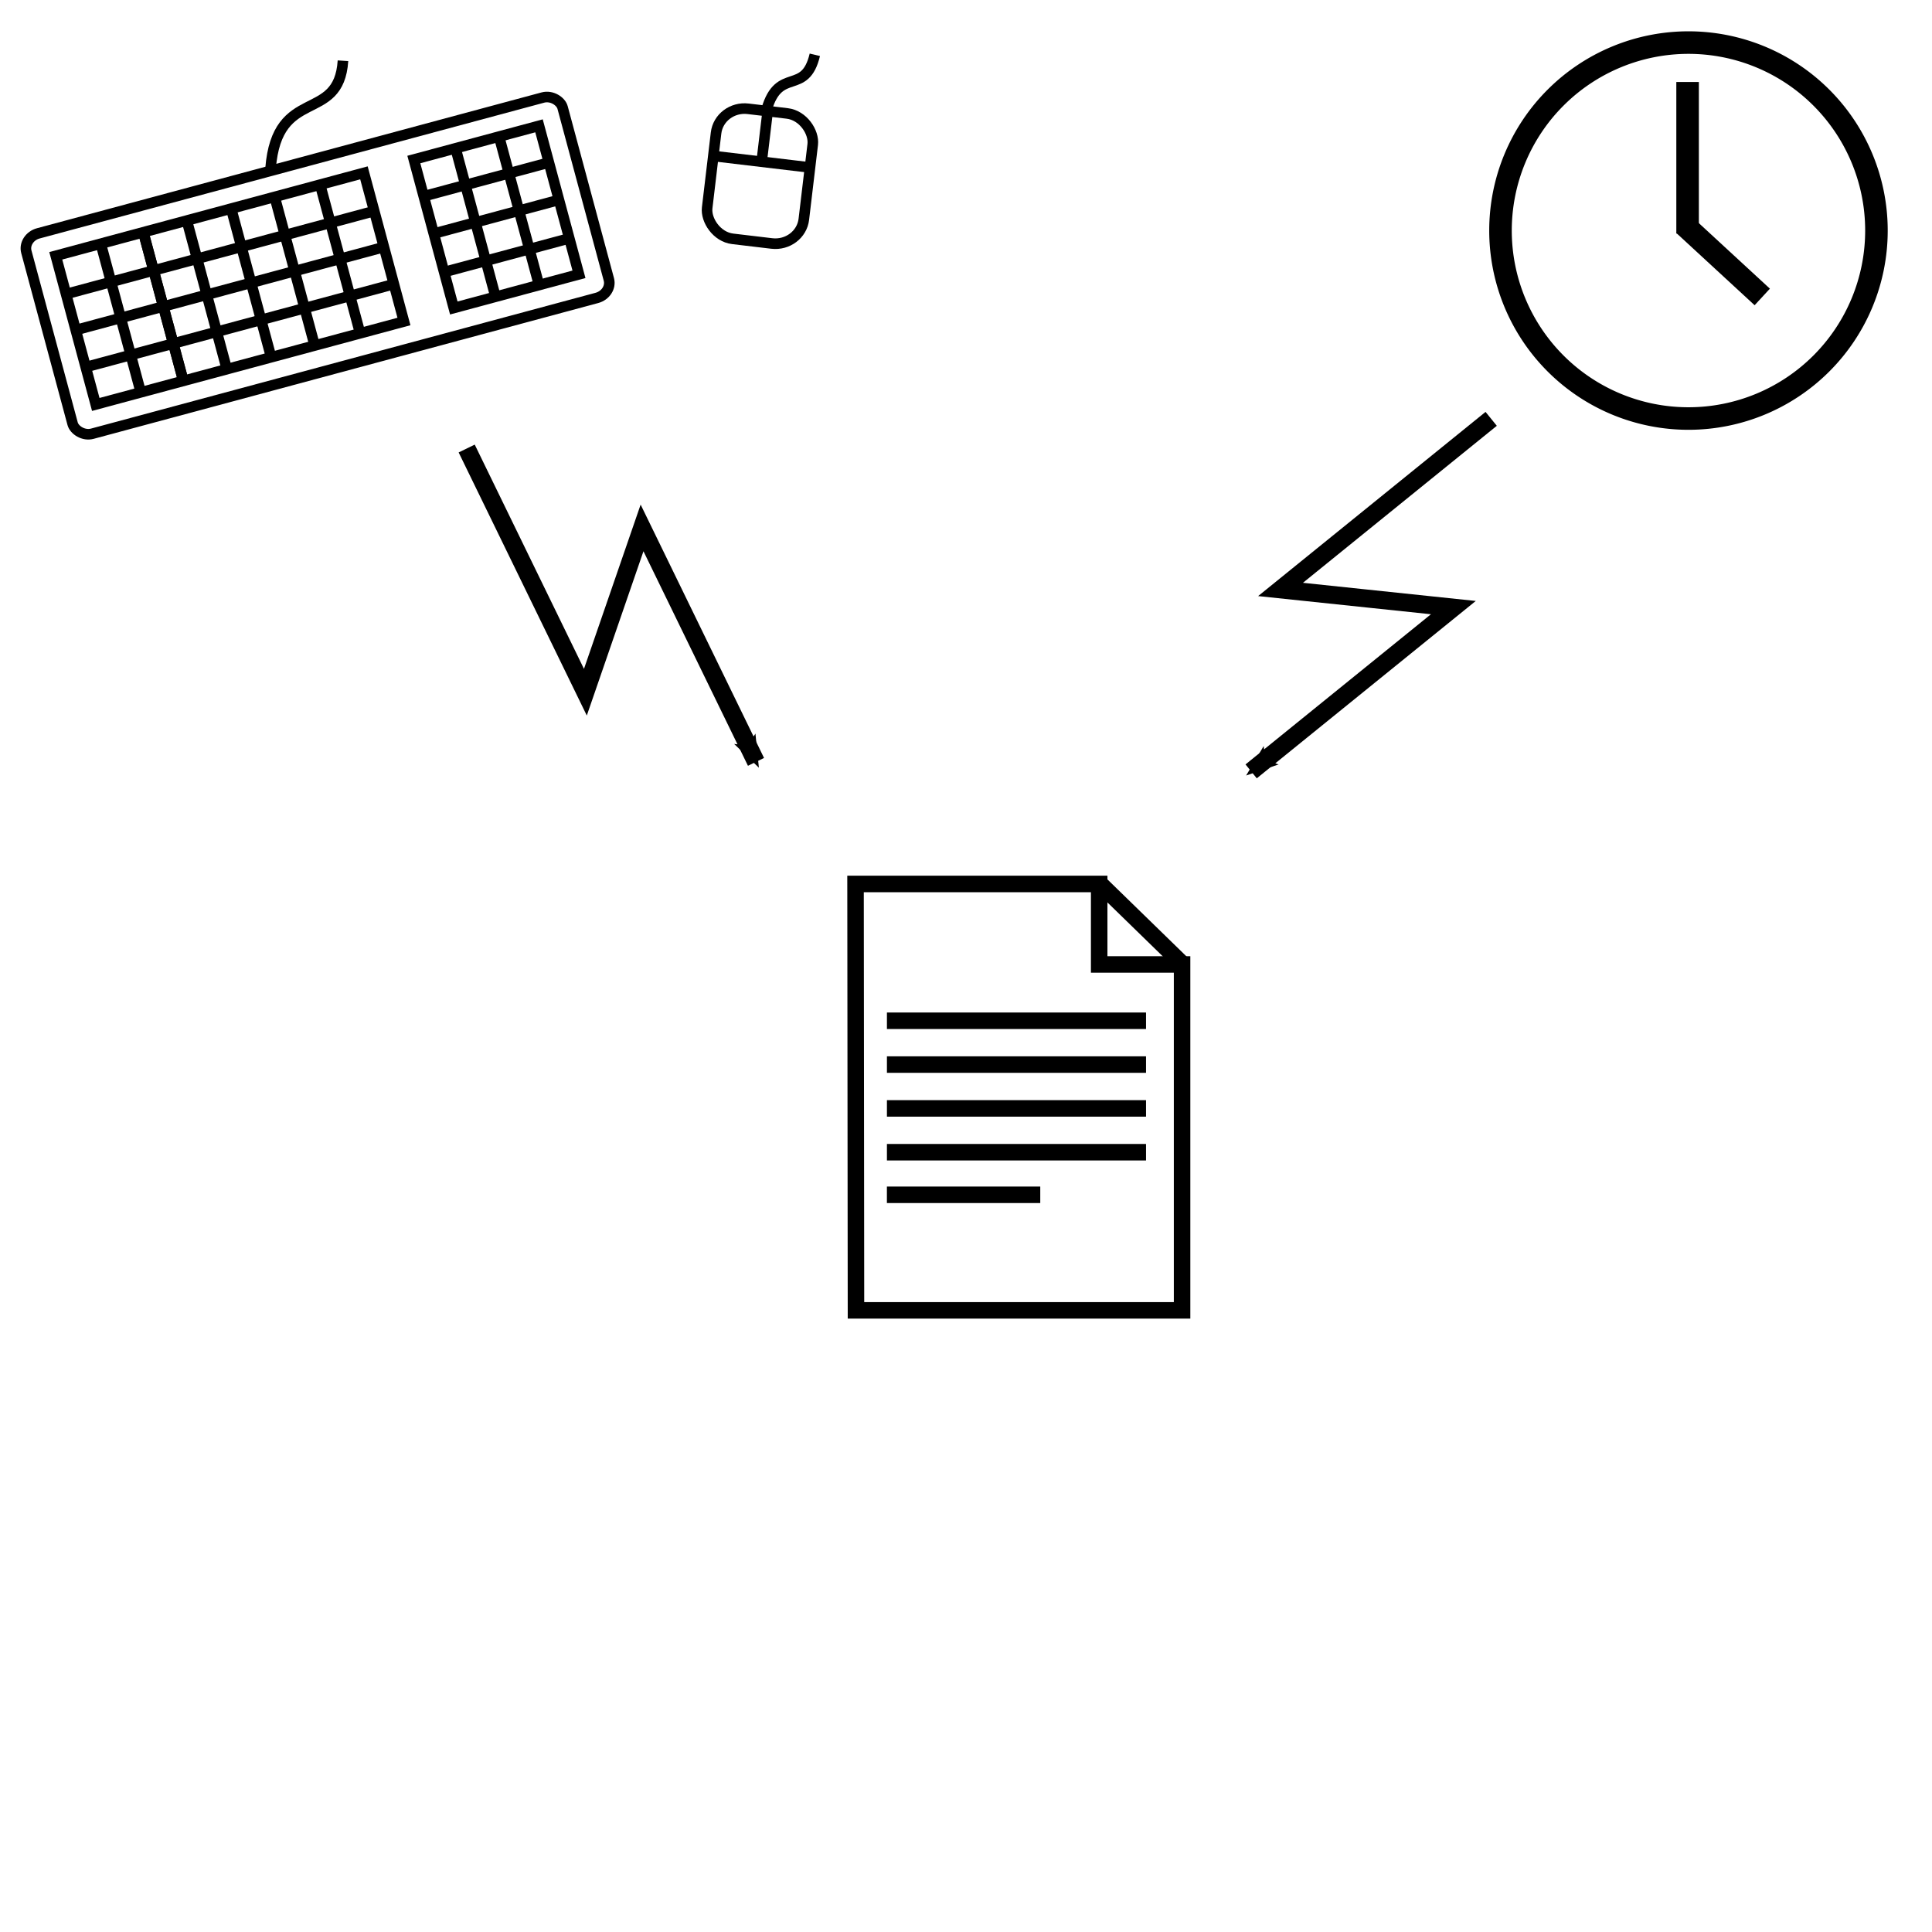 <?xml version="1.0" encoding="UTF-8" standalone="no"?>
<!-- Created with Inkscape (http://www.inkscape.org/) -->

<svg
   xmlns:dc="http://purl.org/dc/elements/1.1/"
   xmlns:cc="http://creativecommons.org/ns#"
   xmlns:rdf="http://www.w3.org/1999/02/22-rdf-syntax-ns#"
   xmlns:svg="http://www.w3.org/2000/svg"
   xmlns="http://www.w3.org/2000/svg"
   xmlns:sodipodi="http://sodipodi.sourceforge.net/DTD/sodipodi-0.dtd"
   xmlns:inkscape="http://www.inkscape.org/namespaces/inkscape"
   width="1080"
   height="1080"
   id="svg2"
   version="1.1"
   inkscape:version="0.48.4 r9939"
   sodipodi:docname="14-concurrency.svg">
  <defs
     id="defs4">
    <marker
       inkscape:stockid="Arrow1Lstart"
       orient="auto"
       refY="0"
       refX="0"
       id="Arrow1Lstart"
       style="overflow:visible">
      <path
         id="path3907"
         d="M 0,0 5,-5 -12.5,0 5,5 0,0 z"
         style="fill-rule:evenodd;stroke:#000000;stroke-width:1pt"
         transform="matrix(0.8,0,0,0.8,10,0)"
         inkscape:connector-curvature="0" />
    </marker>
    <marker
       inkscape:stockid="Arrow1Mend"
       orient="auto"
       refY="0"
       refX="0"
       id="Arrow1Mend"
       style="overflow:visible">
      <path
         id="path3916"
         d="M 0,0 5,-5 -12.5,0 5,5 0,0 z"
         style="fill-rule:evenodd;stroke:#000000;stroke-width:1pt"
         transform="matrix(-0.4,0,0,-0.4,-4,0)"
         inkscape:connector-curvature="0" />
    </marker>
    <marker
       inkscape:stockid="Arrow2Mend"
       orient="auto"
       refY="0"
       refX="0"
       id="Arrow2Mend"
       style="overflow:visible">
      <path
         id="path3934"
         style="fill-rule:evenodd;stroke-width:0.625;stroke-linejoin:round"
         d="M 8.719,4.034 -2.207,0.016 8.719,-4.002 c -1.745,2.372 -1.735,5.617 -6e-7,8.035 z"
         transform="scale(-0.6,-0.6)"
         inkscape:connector-curvature="0" />
    </marker>
    <marker
       inkscape:stockid="Arrow2Lend"
       orient="auto"
       refY="0"
       refX="0"
       id="Arrow2Lend"
       style="overflow:visible">
      <path
         id="path3928"
         style="fill-rule:evenodd;stroke-width:0.625;stroke-linejoin:round"
         d="M 8.719,4.034 -2.207,0.016 8.719,-4.002 c -1.745,2.372 -1.735,5.617 -6e-7,8.035 z"
         transform="matrix(-1.1,0,0,-1.1,-1.1,0)"
         inkscape:connector-curvature="0" />
    </marker>
    <marker
       inkscape:stockid="Arrow2Mend"
       orient="auto"
       refY="0"
       refX="0"
       id="Arrow2Mend-1"
       style="overflow:visible">
      <path
         inkscape:connector-curvature="0"
         id="path3934-6"
         style="fill-rule:evenodd;stroke-width:0.625;stroke-linejoin:round"
         d="M 8.719,4.034 -2.207,0.016 8.719,-4.002 c -1.745,2.372 -1.735,5.617 -6e-7,8.035 z"
         transform="scale(-0.6,-0.6)" />
    </marker>
  </defs>
  <sodipodi:namedview
     id="base"
     pagecolor="#ffffff"
     bordercolor="#666666"
     borderopacity="1.0"
     inkscape:pageopacity="0.0"
     inkscape:pageshadow="2"
     inkscape:zoom="0.49497475"
     inkscape:cx="293.44416"
     inkscape:cy="476.46275"
     inkscape:document-units="px"
     inkscape:current-layer="layer1"
     showgrid="false"
     inkscape:window-width="1596"
     inkscape:window-height="864"
     inkscape:window-x="0"
     inkscape:window-y="16"
     inkscape:window-maximized="0" />
  <g
     inkscape:label="Layer 1"
     inkscape:groupmode="layer"
     id="layer1"
     transform="translate(0,27.638)">
    <path
       sodipodi:type="arc"
       style="fill:none;stroke:#000000;stroke-width:14.051;stroke-linecap:butt;stroke-miterlimit:4;stroke-opacity:1;stroke-dasharray:none;stroke-dashoffset:0"
       id="path8413"
       sodipodi:cx="798.57141"
       sodipodi:cy="182.66591"
       sodipodi:rx="117.14286"
       sodipodi:ry="117.14286"
       d="m 915.714,182.666 a 117.143,117.143 0 1 1 -234.286,0 117.143,117.143 0 1 1 234.286,0 z"
       transform="matrix(0.897,0,0,0.897,227.547,-62.607)" />
    <path
       style="fill:none;stroke:#000000;stroke-width:9.223;stroke-linecap:butt;stroke-linejoin:miter;stroke-miterlimit:4;stroke-opacity:1;stroke-dasharray:none"
       d="m 478.498,704.864 182.291,0 0,-193.37 -46.34,0 0,-44.999 -136.197,0 z"
       id="path2989"
       inkscape:connector-curvature="0"
       sodipodi:nodetypes="ccccccc" />
    <path
       style="fill:none;stroke:#000000;stroke-width:9.223;stroke-linecap:butt;stroke-linejoin:miter;stroke-miterlimit:4;stroke-opacity:1;stroke-dasharray:none"
       d="m 614.449,465.895 46.199,44.999"
       id="path2993"
       inkscape:connector-curvature="0"
       sodipodi:nodetypes="cc" />
    <path
       style="fill:none;stroke:#000000;stroke-width:9.223;stroke-linecap:butt;stroke-linejoin:miter;stroke-miterlimit:4;stroke-opacity:1;stroke-dasharray:none"
       d="m 495.797,542.975 144.838,0"
       id="path3763"
       inkscape:connector-curvature="0" />
    <path
       inkscape:connector-curvature="0"
       id="path3765"
       d="m 495.797,567.465 144.838,0"
       style="fill:none;stroke:#000000;stroke-width:9.223;stroke-linecap:butt;stroke-linejoin:miter;stroke-miterlimit:4;stroke-opacity:1;stroke-dasharray:none" />
    <path
       inkscape:connector-curvature="0"
       id="path3767"
       d="m 495.797,591.969 144.838,0"
       style="fill:none;stroke:#000000;stroke-width:9.223;stroke-linecap:butt;stroke-linejoin:miter;stroke-miterlimit:4;stroke-opacity:1;stroke-dasharray:none" />
    <path
       style="fill:none;stroke:#000000;stroke-width:9.223;stroke-linecap:butt;stroke-linejoin:miter;stroke-miterlimit:4;stroke-opacity:1;stroke-dasharray:none"
       d="m 495.797,616.458 144.838,0"
       id="path3769"
       inkscape:connector-curvature="0" />
    <path
       inkscape:connector-curvature="0"
       id="path3771"
       d="m 495.783,640.262 85.728,0"
       style="fill:none;stroke:#000000;stroke-width:9.223;stroke-linecap:butt;stroke-linejoin:miter;stroke-miterlimit:4;stroke-opacity:1;stroke-dasharray:none" />
    <path
       style="fill:none;stroke:#000000;stroke-width:12.599;stroke-linecap:butt;stroke-linejoin:miter;stroke-miterlimit:4;stroke-opacity:1;stroke-dasharray:none"
       d="m 943.375,18.197 0,84.702"
       id="path8772"
       inkscape:connector-curvature="0"
       sodipodi:nodetypes="cc" />
    <path
       inkscape:connector-curvature="0"
       id="path8774"
       d="M 985.115,138.356 941.373,98.013"
       style="fill:none;stroke:#000000;stroke-width:12.599;stroke-linecap:butt;stroke-linejoin:miter;stroke-miterlimit:4;stroke-opacity:1;stroke-dasharray:none"
       sodipodi:nodetypes="cc" />
    <rect
       style="fill:none;stroke:#000000;stroke-width:5.915;stroke-linecap:butt;stroke-miterlimit:4;stroke-opacity:1;stroke-dasharray:none;stroke-dashoffset:0"
       id="rect8795"
       width="310.307"
       height="115.96"
       x="-15.171"
       y="104.8"
       rx="9.162"
       ry="8.245"
       transform="matrix(0.966,-0.26,0.26,0.966,0,0)" />
    <rect
       style="fill:none;stroke:#000000;stroke-width:5.915;stroke-linecap:butt;stroke-miterlimit:4;stroke-opacity:1;stroke-dasharray:none;stroke-dashoffset:0"
       id="rect8797"
       width="178.335"
       height="86.02"
       x="0.123"
       y="119.447"
       rx="0"
       ry="0"
       transform="matrix(0.966,-0.26,0.26,0.966,0,0)" />
    <rect
       ry="0"
       rx="0"
       y="119.496"
       x="207.318"
       height="85.921"
       width="72.435"
       id="rect8799"
       style="fill:none;stroke:#000000;stroke-width:5.915;stroke-linecap:butt;stroke-miterlimit:4;stroke-opacity:1;stroke-dasharray:none;stroke-dashoffset:0"
       transform="matrix(0.966,-0.26,0.26,0.966,0,0)" />
    <path
       style="fill:none;stroke:#000000;stroke-width:5.915;stroke-linecap:butt;stroke-linejoin:miter;stroke-miterlimit:4;stroke-opacity:1;stroke-dasharray:none"
       d="M 179.162,76.388 201.061,157.708"
       id="path8801"
       inkscape:connector-curvature="0" />
    <path
       inkscape:connector-curvature="0"
       id="path8805"
       d="m 129.432,89.78 21.899,81.32"
       style="fill:none;stroke:#000000;stroke-width:5.915;stroke-linecap:butt;stroke-linejoin:miter;stroke-miterlimit:4;stroke-opacity:1;stroke-dasharray:none" />
    <path
       style="fill:none;stroke:#000000;stroke-width:5.915;stroke-linecap:butt;stroke-linejoin:miter;stroke-miterlimit:4;stroke-opacity:1;stroke-dasharray:none"
       d="m 153.759,83.228 21.899,81.32"
       id="path8807"
       inkscape:connector-curvature="0" />
    <path
       style="fill:none;stroke:#000000;stroke-width:5.915;stroke-linecap:butt;stroke-linejoin:miter;stroke-miterlimit:4;stroke-opacity:1;stroke-dasharray:none"
       d="m 80.327,103.004 21.899,81.32"
       id="path8809"
       inkscape:connector-curvature="0" />
    <path
       inkscape:connector-curvature="0"
       id="path8811"
       d="m 104.655,96.452 21.899,81.32"
       style="fill:none;stroke:#000000;stroke-width:5.915;stroke-linecap:butt;stroke-linejoin:miter;stroke-miterlimit:4;stroke-opacity:1;stroke-dasharray:none" />
    <path
       inkscape:connector-curvature="0"
       id="path8813"
       d="m 80.327,103.004 21.899,81.32"
       style="fill:none;stroke:#000000;stroke-width:5.915;stroke-linecap:butt;stroke-linejoin:miter;stroke-miterlimit:4;stroke-opacity:1;stroke-dasharray:none" />
    <path
       style="fill:none;stroke:#000000;stroke-width:5.915;stroke-linecap:butt;stroke-linejoin:miter;stroke-miterlimit:4;stroke-opacity:1;stroke-dasharray:none"
       d="m 56.557,109.405 21.899,81.32"
       id="path8815"
       inkscape:connector-curvature="0" />
    <path
       inkscape:connector-curvature="0"
       id="path8823"
       d="M 254.852,56.004 276.751,137.324"
       style="fill:none;stroke:#000000;stroke-width:5.915;stroke-linecap:butt;stroke-linejoin:miter;stroke-miterlimit:4;stroke-opacity:1;stroke-dasharray:none" />
    <path
       style="fill:none;stroke:#000000;stroke-width:5.915;stroke-linecap:butt;stroke-linejoin:miter;stroke-miterlimit:4;stroke-opacity:1;stroke-dasharray:none"
       d="m 279.18,49.453 21.899,81.32"
       id="path8825"
       inkscape:connector-curvature="0" />
    <path
       inkscape:connector-curvature="0"
       id="path8827"
       d="M 208.587,90.513 37.579,136.565"
       style="fill:none;stroke:#000000;stroke-width:5.915;stroke-linecap:butt;stroke-linejoin:miter;stroke-miterlimit:4;stroke-opacity:1;stroke-dasharray:none"
       sodipodi:nodetypes="cc" />
    <path
       sodipodi:nodetypes="cc"
       style="fill:none;stroke:#000000;stroke-width:5.915;stroke-linecap:butt;stroke-linejoin:miter;stroke-miterlimit:4;stroke-opacity:1;stroke-dasharray:none"
       d="M 214.005,110.631 42.996,156.684"
       id="path8829"
       inkscape:connector-curvature="0" />
    <path
       inkscape:connector-curvature="0"
       id="path8831"
       d="M 219.582,131.342 48.574,177.394"
       style="fill:none;stroke:#000000;stroke-width:5.915;stroke-linecap:butt;stroke-linejoin:miter;stroke-miterlimit:4;stroke-opacity:1;stroke-dasharray:none"
       sodipodi:nodetypes="cc" />
    <path
       sodipodi:nodetypes="cc"
       style="fill:none;stroke:#000000;stroke-width:5.915;stroke-linecap:butt;stroke-linejoin:miter;stroke-miterlimit:4;stroke-opacity:1;stroke-dasharray:none"
       d="m 305.486,63.586 -68.72,18.506"
       id="path8833"
       inkscape:connector-curvature="0" />
    <path
       inkscape:connector-curvature="0"
       id="path8835"
       d="M 311.11,84.469 242.39,102.975"
       style="fill:none;stroke:#000000;stroke-width:5.915;stroke-linecap:butt;stroke-linejoin:miter;stroke-miterlimit:4;stroke-opacity:1;stroke-dasharray:none"
       sodipodi:nodetypes="cc" />
    <path
       sodipodi:nodetypes="cc"
       style="fill:none;stroke:#000000;stroke-width:5.915;stroke-linecap:butt;stroke-linejoin:miter;stroke-miterlimit:4;stroke-opacity:1;stroke-dasharray:none"
       d="m 316.899,105.966 -68.72,18.506"
       id="path8837"
       inkscape:connector-curvature="0" />
    <path
       style="fill:none;stroke:#000000;stroke-width:5.915;stroke-linecap:butt;stroke-linejoin:miter;stroke-miterlimit:4;stroke-opacity:1;stroke-dasharray:none"
       d="m 151.254,66.554 c 3.604,-46.513 38.166,-24.747 40.469,-60.236"
       id="path8854"
       inkscape:connector-curvature="0"
       sodipodi:nodetypes="cc" />
    <rect
       style="fill:none;stroke:#000000;stroke-width:5.915;stroke-linecap:butt;stroke-miterlimit:4;stroke-opacity:1;stroke-dasharray:none;stroke-dashoffset:0"
       id="rect8856"
       width="54.417"
       height="73.204"
       x="403.004"
       y="-16.401"
       transform="matrix(0.993,0.118,-0.118,0.993,0,0)"
       ry="15.548"
       rx="16.196" />
    <path
       style="fill:none;stroke:#000000;stroke-width:5.915;stroke-linecap:butt;stroke-linejoin:miter;stroke-miterlimit:4;stroke-opacity:1;stroke-dasharray:none"
       d="m 396.188,59.26 55.324,6.573"
       id="path8858"
       inkscape:connector-curvature="0" />
    <path
       style="fill:none;stroke:#000000;stroke-width:5.915;stroke-linecap:butt;stroke-linejoin:miter;stroke-miterlimit:4;stroke-opacity:1;stroke-dasharray:none"
       d="m 425.894,61.81 3.172,-26.697"
       id="path8860"
       inkscape:connector-curvature="0" />
    <path
       sodipodi:nodetypes="cc"
       inkscape:connector-curvature="0"
       id="path8862"
       d="m 428.578,33.474 c 7.012,-24.077 21.404,-7.375 26.917,-30.477"
       style="fill:none;stroke:#000000;stroke-width:5.915;stroke-linecap:butt;stroke-linejoin:miter;stroke-miterlimit:4;stroke-opacity:1;stroke-dasharray:none" />
    <path
       style="fill:none;stroke:#000000;stroke-width:10;stroke-linecap:butt;stroke-linejoin:miter;stroke-miterlimit:4;stroke-opacity:1;stroke-dasharray:none;marker-end:url(#Arrow2Mend-1)"
       d="m 260.883,223.088 66.35,136.224 31.676,-91.833 63.696,130.775"
       id="path4280"
       inkscape:connector-curvature="0" />
    <path
       inkscape:connector-curvature="0"
       id="path5010"
       d="M 833.58,206.503 715.829,301.865 812.44,312.015 699.399,403.563"
       style="fill:none;stroke:#000000;stroke-width:10;stroke-linecap:butt;stroke-linejoin:miter;stroke-miterlimit:4;stroke-opacity:1;stroke-dasharray:none;marker-end:url(#Arrow2Mend-1)" />
  </g>
</svg>
